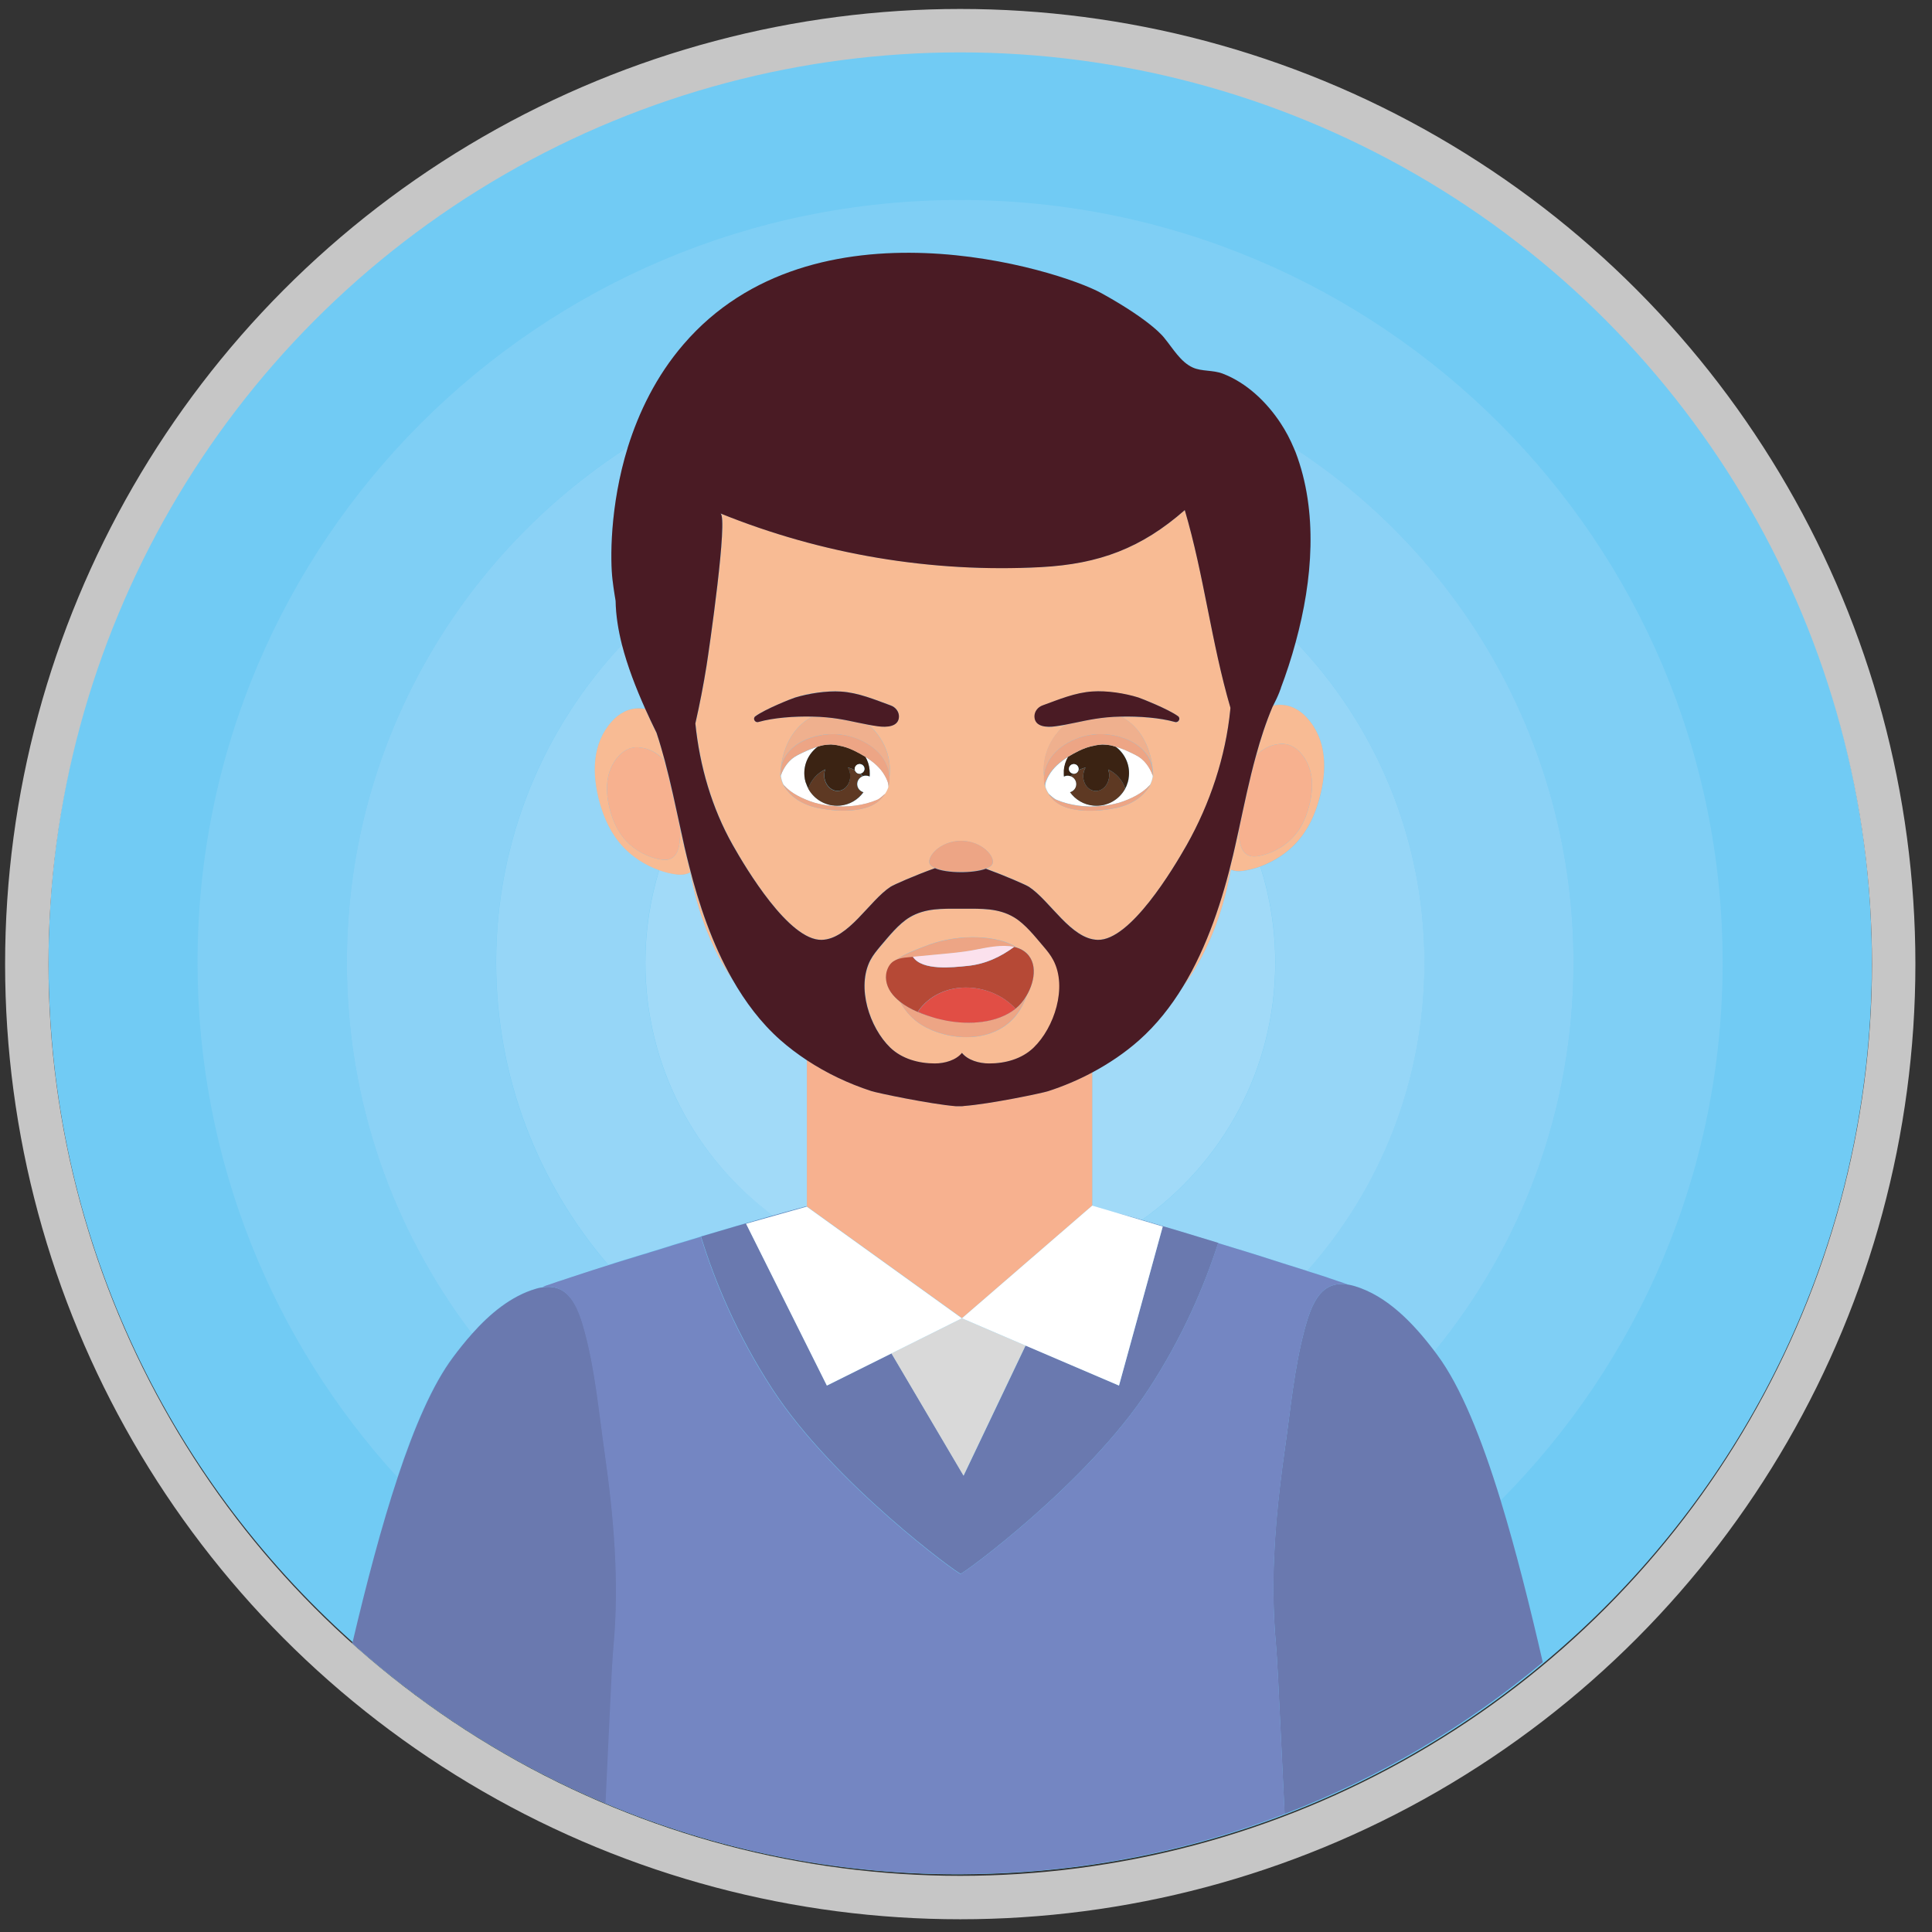 <svg width="89" height="89" viewBox="0 0 89 89" fill="none" xmlns="http://www.w3.org/2000/svg">
<rect x="0" y="0" width="89" height="89" fill="#333333" stroke="none"/>
<g id="Group 6356643">
<g id="Group">
<path id="Vector" d="M44.233 2.343C21.039 2.343 2.235 21.147 2.235 44.341C2.235 56.779 7.645 67.951 16.233 75.642C16.228 75.662 16.223 75.677 16.218 75.697C19.658 78.765 23.603 81.275 27.914 83.086C32.908 85.185 38.392 86.343 44.154 86.343C44.168 86.343 44.188 86.343 44.203 86.343C44.213 86.343 44.223 86.343 44.233 86.343C44.465 86.343 44.693 86.338 44.926 86.333C45 86.333 45.079 86.333 45.153 86.328C67.922 85.838 86.23 67.228 86.23 44.341C86.23 21.147 67.427 2.343 44.233 2.343Z" fill="#71CBF4"/>
<g id="Group_2">
<path id="Vector_2" d="M21.742 61.437C18.128 56.69 15.98 50.765 15.98 44.341C15.98 34.377 21.143 25.616 28.933 20.583C29.433 18.989 30.235 17.321 31.497 15.851C37.496 8.887 48.772 12.406 50.746 13.495C53.137 14.816 53.657 15.574 53.657 15.574C54.033 16.029 54.394 16.668 54.954 16.92C55.364 17.103 55.884 17.029 56.335 17.202C57.438 17.623 58.364 18.509 59.002 19.484C59.245 19.85 59.448 20.241 59.616 20.642C67.362 25.681 72.485 34.412 72.485 44.341C72.485 51.137 70.085 57.373 66.085 62.249C66.125 62.298 66.165 62.347 66.199 62.402C67.283 63.857 68.253 66.263 69.129 69.119C75.45 62.768 79.355 54.012 79.355 44.341C79.355 24.943 63.63 9.213 44.228 9.213C24.83 9.213 9.1 24.938 9.1 44.341C9.1 53.478 12.59 61.798 18.302 68.045C19.074 65.718 19.92 63.773 20.846 62.526C21.128 62.164 21.42 61.793 21.742 61.437Z" fill="#7FCFF5"/>
<path id="Vector_3" d="M22.85 44.341C22.85 38.678 25.053 33.526 28.651 29.705C28.478 29.017 28.369 28.339 28.359 27.685C28.359 27.685 28.27 27.175 28.216 26.71C28.112 25.849 28.077 23.335 28.933 20.593C21.143 25.616 15.98 34.377 15.98 44.341C15.98 50.765 18.128 56.69 21.742 61.437C22.558 60.521 23.534 59.7 24.687 59.363C24.815 59.323 24.934 59.303 25.048 59.289V59.274C25.048 59.274 25.048 59.274 25.053 59.274C25.053 59.274 25.058 59.269 25.063 59.269C25.068 59.269 25.073 59.264 25.083 59.259C25.088 59.259 25.093 59.254 25.098 59.254C25.107 59.249 25.122 59.244 25.132 59.239C25.137 59.239 25.142 59.234 25.147 59.234C25.162 59.229 25.182 59.219 25.201 59.214C25.206 59.214 25.211 59.209 25.216 59.209C25.241 59.2 25.261 59.195 25.291 59.185H25.296C25.39 59.15 25.503 59.111 25.642 59.066C25.647 59.066 25.652 59.061 25.652 59.061C25.692 59.046 25.731 59.036 25.771 59.021C25.785 59.016 25.805 59.011 25.82 59.007C25.86 58.992 25.899 58.982 25.944 58.967C25.964 58.962 25.983 58.952 26.003 58.947C26.048 58.932 26.087 58.917 26.132 58.903C26.157 58.893 26.186 58.888 26.211 58.878C26.256 58.863 26.295 58.848 26.34 58.833C26.37 58.823 26.399 58.813 26.434 58.804C26.503 58.779 26.573 58.759 26.647 58.734C26.696 58.719 26.746 58.705 26.795 58.685C26.84 58.67 26.884 58.655 26.929 58.64C26.964 58.63 27.003 58.615 27.038 58.606C27.087 58.591 27.137 58.571 27.191 58.556C27.236 58.541 27.28 58.526 27.325 58.512C27.369 58.497 27.419 58.482 27.468 58.467C27.508 58.452 27.553 58.442 27.592 58.427C27.651 58.408 27.716 58.388 27.78 58.368C27.8 58.363 27.82 58.358 27.84 58.348C27.904 58.328 27.968 58.309 28.033 58.289C24.801 54.537 22.85 49.667 22.85 44.341Z" fill="#8BD2F6"/>
<path id="Vector_4" d="M66.085 62.249C70.085 57.373 72.485 51.137 72.485 44.341C72.485 34.412 67.362 25.681 59.616 20.642C59.641 20.701 59.666 20.761 59.691 20.82C60.735 23.557 60.477 26.71 59.695 29.576C63.363 33.412 65.615 38.614 65.615 44.346C65.615 49.795 63.576 54.77 60.215 58.546C60.25 58.556 60.284 58.571 60.319 58.581C60.403 58.611 60.487 58.635 60.572 58.66C60.616 58.675 60.656 58.69 60.7 58.7C60.75 58.715 60.799 58.734 60.849 58.749C60.918 58.774 60.987 58.794 61.052 58.814C61.096 58.828 61.141 58.843 61.18 58.858C61.225 58.873 61.269 58.888 61.309 58.903C61.349 58.917 61.388 58.927 61.428 58.942C61.477 58.957 61.527 58.977 61.571 58.992C61.616 59.007 61.66 59.021 61.7 59.036C61.72 59.041 61.745 59.051 61.764 59.056C61.819 59.076 61.873 59.096 61.923 59.111C61.938 59.115 61.947 59.12 61.962 59.125C62.012 59.145 62.061 59.16 62.101 59.175C62.19 59.19 62.284 59.209 62.388 59.239C63.917 59.69 65.14 61.001 66.085 62.249Z" fill="#8BD2F6"/>
<path id="Vector_5" d="M59.695 29.576C59.492 30.314 59.26 31.031 59.002 31.714C59.007 31.704 59.017 31.695 59.022 31.685C59.007 31.709 58.998 31.734 58.988 31.759C58.973 31.798 58.958 31.843 58.943 31.883C58.859 32.095 58.76 32.298 58.656 32.501C58.72 32.491 58.785 32.481 58.849 32.477C59.443 32.427 59.903 32.729 60.205 33.061C61.136 34.085 61.146 35.496 60.774 36.827C60.576 37.525 60.275 38.233 59.695 38.857C59.28 39.297 58.706 39.688 58.062 39.921C58.508 41.316 58.75 42.801 58.75 44.346C58.75 49.246 56.32 53.577 52.598 56.205C53.756 56.542 54.964 56.908 56.127 57.264C56.211 57.289 56.295 57.319 56.384 57.343C56.488 57.373 56.592 57.408 56.696 57.438C56.79 57.467 56.884 57.497 56.983 57.527C57.097 57.561 57.211 57.596 57.325 57.63C57.409 57.655 57.488 57.68 57.567 57.705C57.755 57.764 57.943 57.824 58.121 57.878C58.126 57.878 58.126 57.878 58.131 57.883C58.433 57.977 58.725 58.071 59.002 58.16C59.022 58.165 59.042 58.175 59.062 58.18C59.191 58.219 59.314 58.259 59.438 58.299C59.468 58.309 59.492 58.319 59.522 58.323C59.621 58.353 59.715 58.383 59.804 58.413C59.849 58.427 59.888 58.437 59.928 58.452C60.012 58.482 60.096 58.507 60.181 58.531C60.195 58.536 60.21 58.541 60.22 58.546C63.581 54.77 65.62 49.795 65.62 44.346C65.615 38.614 63.363 33.412 59.695 29.576Z" fill="#96D6F7"/>
<path id="Vector_6" d="M29.725 44.341C29.725 42.856 29.948 41.43 30.364 40.079C29.711 39.846 29.131 39.45 28.716 39.01C28.137 38.391 27.83 37.679 27.637 36.981C27.261 35.649 27.27 34.239 28.206 33.214C28.508 32.882 28.968 32.585 29.562 32.63C29.622 32.635 29.676 32.645 29.73 32.65C29.295 31.685 28.909 30.685 28.656 29.695C25.063 33.521 22.855 38.669 22.855 44.331C22.855 49.657 24.805 54.527 28.023 58.269C28.043 58.264 28.067 58.254 28.087 58.249C28.176 58.219 28.27 58.19 28.364 58.16C28.434 58.14 28.498 58.115 28.567 58.096C28.617 58.081 28.666 58.066 28.716 58.051C28.79 58.026 28.864 58.007 28.938 57.982C28.983 57.967 29.027 57.952 29.072 57.942C29.206 57.903 29.334 57.858 29.473 57.819C29.527 57.804 29.582 57.784 29.636 57.769C29.715 57.744 29.79 57.72 29.869 57.7C29.919 57.685 29.973 57.67 30.022 57.65C30.146 57.611 30.275 57.571 30.399 57.536C30.468 57.517 30.532 57.497 30.602 57.472C30.676 57.447 30.75 57.428 30.824 57.403C30.893 57.383 30.958 57.363 31.027 57.339C31.096 57.319 31.166 57.294 31.24 57.274C31.364 57.234 31.492 57.195 31.621 57.16C31.676 57.145 31.73 57.131 31.779 57.111C31.874 57.081 31.968 57.051 32.062 57.027C32.116 57.012 32.17 56.992 32.225 56.977C32.25 56.967 32.275 56.962 32.299 56.952C33.413 56.621 34.541 56.289 35.606 55.987C32.037 53.354 29.725 49.117 29.725 44.341Z" fill="#96D6F7"/>
<path id="Vector_7" d="M56.696 40.069C56.384 41.792 55.81 43.46 54.855 44.94C54.741 45.113 54.622 45.281 54.498 45.44C53.939 46.36 53.271 47.207 52.474 47.914C51.821 48.493 51.093 48.983 50.316 49.399V55.537L51.355 55.849C51.756 55.962 52.172 56.081 52.593 56.205C56.315 53.577 58.745 49.251 58.745 44.346C58.745 42.801 58.503 41.317 58.057 39.921C57.795 40.015 57.523 40.089 57.245 40.124C57.023 40.153 56.844 40.129 56.696 40.069Z" fill="#A1DAF8"/>
<path id="Vector_8" d="M35.947 47.91C35.051 47.118 34.324 46.148 33.725 45.093C33.69 45.039 33.65 44.989 33.616 44.93C32.685 43.485 32.111 41.861 31.799 40.183C31.641 40.272 31.433 40.312 31.166 40.277C30.893 40.243 30.626 40.168 30.369 40.079C29.958 41.425 29.73 42.856 29.73 44.341C29.73 49.117 32.042 53.354 35.601 55.997C36.145 55.844 36.675 55.695 37.17 55.562C37.17 53.319 37.17 51.077 37.17 48.835C36.739 48.558 36.328 48.251 35.947 47.91Z" fill="#A1DAF8"/>
<path id="Vector_9" d="M27.83 58.343C27.914 58.319 27.998 58.289 28.087 58.264C28.067 58.269 28.043 58.279 28.023 58.284C27.958 58.304 27.894 58.324 27.83 58.343Z" fill="#6A79AF"/>
<path id="Vector_10" d="M51.355 55.844L53.563 56.502L51.548 63.827L47.247 61.981L44.391 67.975L41.07 62.343L38.095 63.827L34.373 56.373L37.17 55.581C37.17 55.576 37.17 55.566 37.17 55.562C36.675 55.695 36.145 55.844 35.601 55.997C34.536 56.299 33.408 56.631 32.294 56.962C32.933 59.031 33.947 61.471 35.586 63.991C38.417 68.337 44.183 72.539 44.253 72.494C44.322 72.539 50.088 68.337 52.919 63.991C54.483 61.59 55.478 59.259 56.122 57.254C54.959 56.898 53.751 56.532 52.593 56.195C52.167 56.076 51.756 55.958 51.355 55.844Z" fill="#6A79AF"/>
<path id="Vector_11" d="M28.216 76.875C28.241 76.419 28.265 76.073 28.285 75.865C28.567 72.856 28.295 69.831 27.869 66.852C27.607 65.02 27.444 63.164 26.963 61.373C26.657 60.224 26.236 59.15 25.053 59.294C24.939 59.309 24.82 59.328 24.692 59.368C23.538 59.705 22.563 60.526 21.747 61.442C21.43 61.798 21.133 62.169 20.866 62.531C19.935 63.778 19.094 65.718 18.322 68.049C17.569 70.316 16.881 72.945 16.243 75.647C16.238 75.667 16.233 75.682 16.228 75.702C19.668 78.77 23.613 81.28 27.924 83.091C28.038 80.755 28.132 78.543 28.206 77.152C28.206 77.048 28.211 76.959 28.216 76.875Z" fill="#6A79AF"/>
<path id="Vector_12" d="M66.085 62.249C65.14 61.001 63.913 59.685 62.373 59.239C62.274 59.209 62.18 59.19 62.086 59.175C60.918 58.982 60.468 59.942 60.156 61.026C60.136 61.1 60.116 61.169 60.096 61.244C59.616 63.035 59.453 64.892 59.191 66.723C58.869 68.96 58.636 71.217 58.661 73.479C58.666 73.855 58.676 74.232 58.696 74.608C58.715 74.984 58.74 75.36 58.775 75.736C58.8 76.018 58.834 76.538 58.869 77.231C58.874 77.325 58.879 77.424 58.884 77.528C58.963 79.052 59.062 81.27 59.176 83.562C63.536 81.889 67.546 79.518 71.07 76.573C70.471 73.969 69.827 71.4 69.129 69.119C68.253 66.263 67.283 63.852 66.199 62.402C66.165 62.352 66.125 62.298 66.085 62.249Z" fill="#6A79AF"/>
<path id="Vector_13" d="M57.864 34.798C57.869 34.793 57.874 34.788 57.879 34.783C58.156 34.506 58.517 34.303 58.978 34.268C59.379 34.234 59.695 34.442 59.898 34.664C60.532 35.357 60.537 36.312 60.284 37.213C60.151 37.684 59.948 38.169 59.552 38.584C59.161 39.005 58.552 39.356 57.894 39.446C57.171 39.54 57.097 38.807 57.077 38.451C57.072 38.377 57.072 38.302 57.067 38.228C57.013 38.49 56.953 38.748 56.894 39.01C56.864 39.139 56.834 39.267 56.805 39.396C56.33 41.411 55.627 43.584 54.503 45.435C54.627 45.271 54.746 45.108 54.859 44.935C55.81 43.455 56.389 41.787 56.701 40.064C56.849 40.124 57.023 40.148 57.245 40.119C57.522 40.079 57.795 40.01 58.057 39.916C58.705 39.678 59.28 39.292 59.69 38.852C60.27 38.233 60.576 37.52 60.769 36.822C61.146 35.491 61.136 34.08 60.2 33.056C59.898 32.724 59.438 32.427 58.844 32.472C58.78 32.477 58.715 32.486 58.651 32.496C58.641 32.516 58.631 32.536 58.621 32.556C58.314 33.288 58.072 34.041 57.864 34.798Z" fill="#F8BB94"/>
<path id="Vector_14" d="M57.894 39.446C58.552 39.356 59.156 39.005 59.552 38.584C59.943 38.164 60.151 37.684 60.284 37.213C60.537 36.312 60.532 35.357 59.898 34.664C59.695 34.441 59.384 34.239 58.978 34.268C58.512 34.308 58.151 34.511 57.879 34.783C57.874 34.788 57.869 34.793 57.864 34.798C57.552 35.926 57.315 37.08 57.067 38.228C57.072 38.302 57.072 38.377 57.077 38.451C57.097 38.807 57.171 39.54 57.894 39.446Z" fill="#F7B18F"/>
<path id="Vector_15" d="M31.794 40.188C32.111 41.866 32.68 43.495 33.611 44.935C33.645 44.989 33.685 45.044 33.72 45.098C32.804 43.485 32.185 41.663 31.745 39.926C31.666 39.619 31.591 39.312 31.522 39.01C31.458 38.733 31.398 38.451 31.339 38.174C31.334 38.317 31.329 38.466 31.324 38.609C31.304 38.965 31.225 39.703 30.507 39.604C29.849 39.515 29.245 39.163 28.849 38.743C28.458 38.322 28.25 37.842 28.117 37.372C27.864 36.471 27.869 35.516 28.503 34.823C28.706 34.6 29.017 34.397 29.423 34.427C29.889 34.466 30.25 34.669 30.522 34.941C30.562 34.981 30.591 35.021 30.626 35.06C30.512 34.62 30.384 34.189 30.24 33.758C30.062 33.397 29.889 33.031 29.72 32.655C29.666 32.645 29.611 32.64 29.552 32.635C28.958 32.586 28.498 32.887 28.196 33.219C27.265 34.244 27.256 35.654 27.627 36.986C27.825 37.684 28.127 38.391 28.706 39.015C29.122 39.461 29.701 39.852 30.354 40.084C30.611 40.178 30.879 40.248 31.151 40.282C31.423 40.317 31.631 40.277 31.794 40.188Z" fill="#F8BB94"/>
<path id="Vector_16" d="M29.423 34.427C29.023 34.392 28.706 34.6 28.503 34.823C27.869 35.516 27.864 36.471 28.117 37.372C28.25 37.842 28.453 38.327 28.849 38.743C29.24 39.164 29.849 39.515 30.507 39.604C31.23 39.698 31.304 38.966 31.324 38.609C31.334 38.466 31.339 38.317 31.339 38.174C31.116 37.134 30.893 36.09 30.621 35.06C30.587 35.021 30.552 34.981 30.517 34.941C30.245 34.669 29.884 34.466 29.423 34.427Z" fill="#F7B18F"/>
<path id="Vector_17" d="M37.848 43.291C39.085 43.267 40.045 41.485 41.025 40.846C41.164 40.757 42.144 40.322 43.07 39.99C42.956 39.941 42.872 39.881 42.832 39.812C42.669 39.495 43.287 38.738 44.272 38.738C45.257 38.738 45.876 39.495 45.713 39.812C45.668 39.896 45.564 39.96 45.421 40.015C46.326 40.342 47.262 40.757 47.401 40.846C48.38 41.485 49.341 43.267 50.578 43.291C52.078 43.321 54.048 40.025 54.672 38.921C55.745 37.03 56.468 34.857 56.681 32.67C56.681 32.645 56.686 32.625 56.686 32.6C55.805 29.591 55.468 26.497 54.582 23.493C52.593 25.24 50.647 25.978 47.955 26.121C42.931 26.389 37.853 25.537 33.19 23.646C33.561 23.795 32.656 30.007 32.552 30.665C32.413 31.536 32.24 32.432 32.037 33.323C32.24 35.278 32.794 37.213 33.759 38.921C34.378 40.025 36.348 43.321 37.848 43.291ZM48.029 32.501C48.776 32.229 49.529 31.907 50.336 31.858C50.994 31.818 51.811 31.942 52.444 32.135C52.608 32.185 53.82 32.665 54.271 32.996C54.409 33.095 54.295 33.308 54.132 33.264C53.429 33.066 52.469 32.996 51.642 33.016C51.667 33.026 51.692 33.036 51.712 33.051C52.558 33.521 52.998 34.452 53.097 35.387C53.102 35.427 53.102 35.461 53.107 35.486C53.122 35.59 53.122 35.689 53.122 35.768C53.117 35.753 53.112 35.738 53.107 35.724C53.093 35.877 53.048 36.026 52.974 36.164C52.984 36.154 52.994 36.144 53.004 36.134C52.959 36.214 52.89 36.327 52.791 36.446C52.187 37.174 51.241 37.273 50.736 37.322C50.435 37.352 49.133 37.456 48.539 36.857C48.494 36.807 48.296 36.605 48.311 36.585C48.311 36.585 48.316 36.585 48.326 36.59C48.252 36.491 48.197 36.382 48.158 36.263C48.158 36.273 48.158 36.278 48.163 36.288C48.158 36.278 48.158 36.263 48.153 36.253C48.148 36.243 48.148 36.233 48.148 36.228C48.103 36.08 48.089 35.936 48.098 35.798C48.059 35.437 48.093 35.07 48.192 34.724C48.346 34.204 48.658 33.744 49.064 33.392C48.93 33.417 48.786 33.442 48.633 33.462C48.227 33.521 47.683 33.486 47.663 33.031C47.648 32.788 47.811 32.581 48.029 32.501ZM34.799 32.991C35.249 32.665 36.462 32.185 36.625 32.13C37.259 31.932 38.075 31.808 38.734 31.853C39.535 31.902 40.293 32.224 41.04 32.496C41.263 32.576 41.421 32.788 41.411 33.021C41.392 33.481 40.852 33.511 40.441 33.452C40.288 33.432 40.149 33.407 40.011 33.382C40.417 33.734 40.728 34.194 40.882 34.714C40.986 35.06 41.016 35.427 40.976 35.788C40.986 35.931 40.971 36.07 40.926 36.218C40.921 36.228 40.921 36.238 40.916 36.248C40.911 36.258 40.911 36.273 40.907 36.283C40.911 36.273 40.911 36.268 40.911 36.258C40.872 36.377 40.818 36.486 40.743 36.585C40.748 36.58 40.753 36.58 40.758 36.58C40.773 36.595 40.58 36.803 40.53 36.852C39.937 37.451 38.635 37.347 38.333 37.317C37.823 37.263 36.883 37.169 36.279 36.441C36.18 36.322 36.11 36.209 36.066 36.129C36.076 36.139 36.086 36.149 36.096 36.159C36.021 36.02 35.977 35.872 35.962 35.719C35.957 35.733 35.952 35.748 35.947 35.763C35.942 35.684 35.947 35.585 35.962 35.481C35.962 35.456 35.967 35.422 35.972 35.382C36.071 34.447 36.511 33.516 37.358 33.046C37.383 33.031 37.402 33.026 37.427 33.011C36.6 32.991 35.635 33.061 34.937 33.259C34.774 33.308 34.66 33.09 34.799 32.991Z" fill="#F8BB94"/>
<path id="Vector_18" d="M45.713 39.807C45.876 39.49 45.257 38.733 44.272 38.733C43.287 38.733 42.669 39.49 42.832 39.807C42.867 39.876 42.956 39.936 43.07 39.985C43.604 40.223 44.837 40.228 45.416 40.01C45.559 39.96 45.668 39.891 45.713 39.807Z" fill="#EDA585"/>
<path id="Vector_19" d="M48.069 43.593C47.678 43.138 47.237 42.574 46.722 42.262C46 41.831 45.208 41.866 44.421 41.866C44.386 41.866 44.352 41.866 44.317 41.866C44.282 41.866 44.248 41.866 44.213 41.866C43.426 41.866 42.634 41.831 41.911 42.262C41.392 42.574 40.956 43.138 40.565 43.593C40.397 43.791 40.228 43.994 40.105 44.232C39.451 45.479 40.07 47.35 41.02 48.266C41.565 48.791 42.337 48.998 43.075 48.993C43.525 48.993 44.05 48.845 44.322 48.508C44.594 48.845 45.114 48.993 45.569 48.993C46.312 48.993 47.079 48.786 47.623 48.266C48.574 47.35 49.192 45.484 48.539 44.232C48.405 43.994 48.237 43.791 48.069 43.593ZM47.292 45.87C47.198 46.152 47.069 46.42 46.906 46.652C45.96 47.994 44.03 48.018 42.693 47.35C42.164 47.083 41.738 46.667 41.471 46.152C41.307 46.024 41.164 45.875 41.045 45.707C40.822 45.38 40.743 44.974 40.912 44.603C40.996 44.415 41.12 44.301 41.268 44.232C41.634 43.945 42.184 43.757 42.584 43.598C43.268 43.321 44.035 43.178 44.772 43.173C45.356 43.168 46.267 43.252 46.831 43.648C46.91 43.673 46.985 43.697 47.054 43.737C47.836 44.158 47.712 45.153 47.292 45.87Z" fill="#F8BB94"/>
<path id="Vector_20" d="M43.688 43.93C43.946 43.905 44.198 43.876 44.455 43.841C44.525 43.831 44.604 43.816 44.678 43.806C44.698 43.801 44.718 43.801 44.742 43.796C44.772 43.791 44.807 43.786 44.842 43.776C45.133 43.722 45.46 43.653 45.782 43.613C45.787 43.613 45.787 43.613 45.792 43.613C45.861 43.603 45.93 43.598 46 43.593C46.015 43.593 46.029 43.588 46.044 43.588C46.109 43.584 46.168 43.584 46.232 43.584C46.252 43.584 46.272 43.584 46.292 43.584C46.351 43.584 46.406 43.589 46.46 43.593C46.485 43.593 46.505 43.598 46.529 43.598C46.579 43.603 46.628 43.613 46.678 43.623C46.693 43.628 46.708 43.628 46.722 43.628C46.722 43.628 46.722 43.628 46.717 43.628C46.752 43.638 46.792 43.643 46.826 43.653C46.262 43.257 45.351 43.173 44.767 43.178C44.03 43.183 43.263 43.326 42.58 43.603C42.179 43.767 41.629 43.955 41.263 44.237C41.505 44.118 41.812 44.118 42.109 44.083C42.639 44.024 43.164 43.984 43.688 43.93Z" fill="#EDA585"/>
<path id="Vector_21" d="M46.802 46.454C45.94 47.142 44.663 47.217 43.575 47.009C43.555 47.004 43.53 46.999 43.51 46.994C43.456 46.984 43.401 46.974 43.347 46.959C43.273 46.939 43.198 46.925 43.124 46.905C42.58 46.756 41.941 46.524 41.466 46.147C41.733 46.662 42.159 47.083 42.688 47.345C44.03 48.018 45.96 47.989 46.901 46.647C47.064 46.415 47.198 46.147 47.287 45.865C47.153 46.108 46.98 46.311 46.802 46.454Z" fill="#EDA585"/>
<path id="Vector_22" d="M47.044 43.737C46.975 43.702 46.901 43.673 46.821 43.648C46.787 43.638 46.747 43.633 46.713 43.623C46.089 44.088 45.386 44.42 44.559 44.499C43.901 44.563 42.481 44.737 42.05 44.078L42.105 44.074C41.807 44.103 41.501 44.108 41.258 44.227C41.11 44.296 40.986 44.41 40.902 44.598C40.733 44.969 40.813 45.375 41.035 45.702C41.149 45.87 41.298 46.014 41.461 46.147C41.936 46.524 42.575 46.756 43.119 46.905C42.877 46.84 42.58 46.736 42.278 46.603C43.322 45.088 45.614 45.202 46.777 46.464C45.916 47.137 44.649 47.212 43.569 47.009C44.654 47.217 45.935 47.142 46.797 46.454C46.975 46.311 47.148 46.103 47.287 45.87C47.712 45.153 47.836 44.158 47.044 43.737Z" fill="#B64936"/>
<path id="Vector_23" d="M44.837 43.772C45.129 43.717 45.455 43.648 45.777 43.608C45.455 43.648 45.134 43.717 44.837 43.772Z" fill="#B64936"/>
<path id="Vector_24" d="M46.678 43.613C46.628 43.603 46.579 43.593 46.529 43.589C46.505 43.584 46.485 43.584 46.46 43.584C46.406 43.579 46.351 43.574 46.292 43.574C46.272 43.574 46.252 43.574 46.232 43.574C46.173 43.574 46.109 43.574 46.044 43.579C46.029 43.579 46.015 43.579 46 43.584C45.931 43.589 45.861 43.593 45.792 43.603C45.787 43.603 45.787 43.603 45.782 43.603C45.46 43.643 45.134 43.712 44.842 43.767C44.807 43.772 44.777 43.782 44.743 43.786C44.723 43.791 44.703 43.791 44.678 43.796C44.599 43.811 44.525 43.821 44.456 43.831C44.203 43.866 43.946 43.895 43.688 43.92C43.164 43.974 42.639 44.014 42.109 44.069L42.055 44.074C42.486 44.727 43.906 44.559 44.564 44.494C45.391 44.41 46.089 44.083 46.718 43.618C46.718 43.618 46.718 43.618 46.722 43.618C46.708 43.618 46.693 43.618 46.678 43.613Z" fill="#FBE1ED"/>
<path id="Vector_25" d="M43.51 46.999C43.53 47.004 43.555 47.009 43.574 47.014C44.654 47.217 45.921 47.142 46.782 46.469C45.624 45.202 43.327 45.088 42.283 46.608C42.584 46.741 42.882 46.84 43.124 46.91C43.198 46.929 43.273 46.949 43.347 46.964C43.401 46.974 43.456 46.989 43.51 46.999Z" fill="#E14E45"/>
<path id="Vector_26" d="M41.065 62.347L44.386 67.98L47.242 61.986L44.312 60.729L41.065 62.347Z" fill="#D9D9D9"/>
<path id="Vector_27" d="M50.316 55.537V49.399C49.667 49.746 48.984 50.033 48.286 50.261C48.014 50.35 45.609 50.855 44.406 50.944C44.347 50.959 44.282 50.959 44.213 50.953C44.144 50.953 44.074 50.959 44.02 50.953C42.817 50.855 40.412 50.345 40.139 50.256C39.09 49.914 38.085 49.439 37.17 48.835C37.17 51.077 37.17 53.319 37.17 55.562C37.17 55.567 37.17 55.577 37.17 55.581L44.317 60.724L50.316 55.537Z" fill="#F7B18F"/>
<path id="Vector_28" d="M37.165 55.586L34.368 56.373L38.09 63.828L41.065 62.348L44.312 60.729L37.165 55.586Z" fill="white"/>
<path id="Vector_29" d="M44.312 60.729L47.242 61.986L51.548 63.828L53.563 56.502L51.355 55.844L50.316 55.537L44.312 60.729Z" fill="white"/>
<path id="Vector_30" d="M59.181 83.562C59.067 81.275 58.968 79.057 58.889 77.528C58.884 77.424 58.879 77.325 58.874 77.231C58.839 76.538 58.804 76.013 58.78 75.736C58.745 75.36 58.715 74.984 58.7 74.608C58.681 74.232 58.671 73.855 58.666 73.479C58.641 71.222 58.879 68.96 59.195 66.723C59.458 64.892 59.621 63.035 60.101 61.244C60.121 61.169 60.141 61.095 60.161 61.026C60.472 59.937 60.923 58.982 62.091 59.175C62.051 59.16 62.002 59.145 61.952 59.125C61.938 59.12 61.928 59.115 61.913 59.111C61.863 59.096 61.814 59.076 61.754 59.056C61.735 59.051 61.71 59.041 61.69 59.036C61.65 59.021 61.606 59.007 61.561 58.992C61.517 58.977 61.467 58.962 61.418 58.942C61.378 58.927 61.339 58.917 61.299 58.903C61.255 58.888 61.215 58.873 61.17 58.858C61.131 58.843 61.086 58.828 61.042 58.813C60.977 58.794 60.908 58.769 60.839 58.749C60.789 58.734 60.74 58.719 60.69 58.7C60.651 58.685 60.606 58.67 60.562 58.66C60.482 58.635 60.398 58.606 60.309 58.581C60.274 58.571 60.24 58.561 60.205 58.546C60.19 58.541 60.175 58.536 60.166 58.531C60.081 58.507 60.002 58.477 59.913 58.452C59.873 58.437 59.829 58.427 59.789 58.413C59.695 58.383 59.601 58.353 59.507 58.324C59.478 58.314 59.453 58.304 59.423 58.299C59.299 58.259 59.176 58.219 59.047 58.18C59.027 58.175 59.007 58.165 58.987 58.16C58.705 58.071 58.413 57.977 58.116 57.883C58.111 57.883 58.111 57.883 58.106 57.878C57.923 57.819 57.74 57.764 57.552 57.705C57.473 57.68 57.389 57.655 57.31 57.63C57.196 57.596 57.082 57.561 56.968 57.527C56.874 57.497 56.78 57.467 56.681 57.438C56.577 57.408 56.473 57.373 56.369 57.343C56.285 57.319 56.201 57.289 56.112 57.264C55.468 59.269 54.474 61.6 52.909 64.001C50.078 68.347 44.312 72.549 44.243 72.504C44.173 72.549 38.407 68.347 35.576 64.001C33.938 61.486 32.923 59.041 32.284 56.972C32.26 56.982 32.235 56.987 32.21 56.997C32.156 57.012 32.101 57.032 32.047 57.047C31.953 57.076 31.859 57.106 31.765 57.131C31.71 57.145 31.656 57.165 31.606 57.18C31.478 57.22 31.354 57.259 31.225 57.294C31.156 57.314 31.087 57.339 31.012 57.358C30.943 57.378 30.879 57.398 30.809 57.423C30.735 57.447 30.661 57.467 30.587 57.492C30.517 57.512 30.453 57.532 30.384 57.556C30.255 57.596 30.131 57.636 30.008 57.67C29.958 57.685 29.904 57.7 29.854 57.72C29.775 57.744 29.701 57.769 29.621 57.789C29.567 57.804 29.513 57.824 29.458 57.838C29.325 57.878 29.191 57.923 29.057 57.962C29.013 57.977 28.968 57.992 28.924 58.002C28.849 58.026 28.775 58.046 28.701 58.071C28.651 58.086 28.602 58.101 28.552 58.116C28.483 58.135 28.414 58.16 28.349 58.18C28.255 58.21 28.161 58.239 28.072 58.269C27.983 58.299 27.899 58.324 27.815 58.348C27.795 58.353 27.775 58.358 27.755 58.368C27.691 58.388 27.632 58.408 27.567 58.427C27.528 58.442 27.483 58.452 27.444 58.467C27.394 58.482 27.35 58.497 27.3 58.512C27.256 58.526 27.211 58.541 27.166 58.556C27.117 58.571 27.062 58.591 27.013 58.606C26.973 58.615 26.939 58.63 26.904 58.64C26.86 58.655 26.815 58.67 26.77 58.685C26.721 58.7 26.672 58.719 26.622 58.734C26.548 58.759 26.478 58.779 26.409 58.804C26.379 58.813 26.345 58.823 26.315 58.833C26.271 58.848 26.231 58.863 26.186 58.878C26.162 58.888 26.132 58.898 26.107 58.903C26.063 58.917 26.018 58.932 25.979 58.947C25.959 58.952 25.939 58.962 25.919 58.967C25.88 58.982 25.835 58.997 25.795 59.007C25.78 59.011 25.761 59.016 25.746 59.021C25.706 59.036 25.662 59.051 25.627 59.061C25.622 59.061 25.617 59.066 25.617 59.066C25.479 59.111 25.365 59.155 25.271 59.185H25.266C25.241 59.195 25.216 59.205 25.192 59.209C25.187 59.209 25.182 59.214 25.177 59.214C25.157 59.219 25.137 59.229 25.122 59.234C25.117 59.234 25.112 59.239 25.107 59.239C25.093 59.244 25.083 59.249 25.073 59.254C25.068 59.254 25.063 59.259 25.058 59.259C25.053 59.264 25.043 59.264 25.038 59.269C25.033 59.274 25.033 59.274 25.028 59.274V59.289C26.211 59.145 26.632 60.219 26.939 61.367C27.419 63.159 27.582 65.015 27.845 66.847C28.27 69.826 28.542 72.851 28.26 75.86C28.241 76.068 28.221 76.414 28.191 76.87C28.186 76.954 28.181 77.043 28.176 77.137C28.102 78.533 28.008 80.74 27.894 83.076C32.888 85.175 38.372 86.333 44.134 86.333C44.149 86.333 44.168 86.333 44.183 86.333C44.426 86.333 44.663 86.328 44.906 86.323C44.98 86.323 45.059 86.323 45.134 86.319C50.088 86.215 54.81 85.24 59.181 83.562Z" fill="#7486C2"/>
<path id="Vector_31" d="M28.216 26.705C28.27 27.171 28.359 27.68 28.359 27.68C28.369 28.334 28.478 29.017 28.651 29.7C28.904 30.685 29.29 31.685 29.725 32.655C29.894 33.031 30.067 33.397 30.245 33.758C30.389 34.189 30.512 34.625 30.631 35.06C30.903 36.085 31.121 37.129 31.349 38.174C31.408 38.451 31.473 38.733 31.532 39.01C31.601 39.312 31.676 39.619 31.755 39.926C32.195 41.663 32.814 43.484 33.73 45.098C34.329 46.152 35.056 47.123 35.952 47.914C36.333 48.251 36.744 48.558 37.17 48.84C38.085 49.444 39.09 49.919 40.139 50.261C40.412 50.35 42.817 50.855 44.02 50.959C44.079 50.959 44.144 50.959 44.213 50.959C44.282 50.959 44.352 50.963 44.406 50.949C45.609 50.859 48.014 50.355 48.286 50.266C48.989 50.038 49.667 49.751 50.316 49.404C51.093 48.989 51.821 48.498 52.474 47.919C53.271 47.212 53.939 46.365 54.498 45.445C55.627 43.589 56.325 41.42 56.8 39.406C56.83 39.277 56.859 39.149 56.889 39.02C56.948 38.763 57.003 38.5 57.062 38.238C57.31 37.09 57.547 35.936 57.859 34.808C58.067 34.046 58.309 33.298 58.616 32.571C58.626 32.551 58.636 32.531 58.646 32.511C58.75 32.308 58.849 32.105 58.933 31.892C58.948 31.853 58.963 31.808 58.978 31.769C58.988 31.744 59.002 31.719 59.012 31.695C59.007 31.704 58.998 31.714 58.992 31.724C59.25 31.041 59.487 30.323 59.685 29.586C60.468 26.725 60.725 23.567 59.681 20.83C59.656 20.771 59.631 20.711 59.606 20.652C59.438 20.251 59.235 19.86 58.992 19.494C58.354 18.524 57.428 17.633 56.325 17.212C55.874 17.039 55.355 17.118 54.944 16.93C54.384 16.677 54.023 16.039 53.647 15.584C53.647 15.584 53.127 14.826 50.737 13.505C48.762 12.411 37.481 8.892 31.488 15.861C30.22 17.331 29.424 19.004 28.924 20.593C28.077 23.33 28.112 25.844 28.216 26.705ZM47.613 48.261C47.069 48.786 46.297 48.993 45.559 48.989C45.109 48.989 44.584 48.84 44.312 48.503C44.04 48.84 43.52 48.989 43.065 48.989C42.322 48.989 41.555 48.781 41.011 48.261C40.06 47.345 39.441 45.479 40.095 44.227C40.219 43.994 40.387 43.791 40.555 43.589C40.946 43.133 41.387 42.569 41.901 42.257C42.624 41.826 43.416 41.861 44.203 41.861C44.238 41.861 44.272 41.861 44.307 41.861C44.342 41.861 44.376 41.861 44.411 41.861C45.198 41.861 45.99 41.826 46.712 42.257C47.232 42.569 47.668 43.133 48.059 43.589C48.227 43.786 48.395 43.989 48.519 44.227C49.182 45.479 48.564 47.345 47.613 48.261ZM32.547 30.67C32.651 30.017 33.556 23.805 33.185 23.651C37.848 25.542 42.926 26.393 47.95 26.126C50.642 25.983 52.588 25.245 54.578 23.498C55.464 26.497 55.8 29.591 56.681 32.605C56.681 32.63 56.676 32.65 56.676 32.675C56.463 34.862 55.736 37.03 54.667 38.926C54.043 40.025 52.073 43.326 50.573 43.296C49.336 43.272 48.376 41.49 47.396 40.851C47.257 40.762 46.322 40.351 45.416 40.02C44.832 40.238 43.604 40.233 43.07 39.995C42.144 40.327 41.169 40.757 41.025 40.851C40.045 41.49 39.085 43.272 37.848 43.296C36.348 43.326 34.378 40.03 33.754 38.926C32.789 37.218 32.23 35.283 32.032 33.328C32.235 32.437 32.408 31.541 32.547 30.67Z" fill="#4A1B24"/>
<path id="Vector_32" d="M49.054 33.387C48.648 33.739 48.336 34.199 48.183 34.719C48.079 35.065 48.049 35.431 48.089 35.793C48.099 35.669 48.118 35.55 48.158 35.422C48.445 34.456 49.514 33.937 50.351 33.838C51.326 33.724 52.583 34.11 52.984 35.031C53.053 35.189 53.088 35.337 53.103 35.476C53.103 35.451 53.098 35.422 53.093 35.377C52.994 34.442 52.553 33.511 51.707 33.041C51.682 33.026 51.662 33.021 51.638 33.006C51.41 33.011 51.192 33.021 50.994 33.041C50.227 33.12 49.727 33.264 49.054 33.387Z" fill="#EFB08E"/>
<path id="Vector_33" d="M52.588 34.956C52.434 34.828 52.251 34.744 51.875 34.57C51.875 34.57 51.647 34.471 51.395 34.397C51.806 34.699 52.053 35.199 52.009 35.743C52.004 35.798 51.999 35.847 51.989 35.897C51.989 35.907 51.984 35.917 51.984 35.926C51.974 35.966 51.964 36.006 51.954 36.045C51.949 36.055 51.949 36.065 51.944 36.07C51.93 36.11 51.92 36.149 51.905 36.184C51.9 36.194 51.9 36.199 51.895 36.209C51.88 36.248 51.86 36.283 51.84 36.322C51.84 36.322 51.84 36.322 51.84 36.327C51.563 36.837 51.004 37.164 50.385 37.114C49.93 37.075 49.544 36.837 49.296 36.496C49.45 36.451 49.569 36.322 49.583 36.154C49.598 35.976 49.489 35.818 49.331 35.758C49.296 35.743 49.262 35.733 49.227 35.733C49.153 35.728 49.084 35.743 49.019 35.773C49.014 35.738 49.014 35.704 49.014 35.669C49.014 35.659 49.014 35.649 49.014 35.639C49.014 35.59 49.014 35.535 49.019 35.481C49.039 35.253 49.108 35.045 49.217 34.862C49.034 34.976 48.861 35.1 48.702 35.248C48.554 35.387 48.425 35.541 48.326 35.714C48.247 35.852 48.123 36.09 48.163 36.258C48.203 36.377 48.257 36.486 48.331 36.585C48.376 36.614 48.529 36.778 48.673 36.842C49.286 37.105 50.059 37.203 50.722 37.124C51.009 37.109 51.291 37.05 51.563 36.976C51.836 36.892 52.103 36.783 52.35 36.644C52.593 36.511 52.786 36.367 52.974 36.159C53.048 36.021 53.093 35.872 53.108 35.719C52.949 35.298 52.717 35.065 52.588 34.956Z" fill="white"/>
<path id="Vector_34" d="M51.048 35.446C51.088 35.55 51.103 35.664 51.093 35.788C51.058 36.174 50.766 36.461 50.44 36.436C50.113 36.407 49.87 36.07 49.905 35.684C49.915 35.56 49.955 35.451 50.009 35.357C49.895 35.387 49.781 35.431 49.677 35.486C49.653 35.575 49.573 35.639 49.474 35.644C49.469 35.644 49.459 35.639 49.455 35.639C49.41 35.674 49.365 35.714 49.326 35.758C49.484 35.818 49.593 35.976 49.578 36.154C49.563 36.322 49.445 36.451 49.291 36.496C49.539 36.837 49.925 37.075 50.38 37.114C50.999 37.169 51.558 36.842 51.835 36.327C51.707 35.936 51.42 35.62 51.048 35.446Z" fill="#5E3923"/>
<path id="Vector_35" d="M49.004 35.639C49.004 35.649 49.004 35.659 49.004 35.669C49.004 35.704 49.009 35.738 49.009 35.773C49.073 35.743 49.143 35.724 49.217 35.733C49.252 35.738 49.286 35.748 49.321 35.758C49.361 35.719 49.405 35.679 49.45 35.639C49.336 35.63 49.247 35.541 49.242 35.427C49.237 35.303 49.336 35.204 49.459 35.199C49.583 35.194 49.682 35.293 49.687 35.417C49.687 35.441 49.682 35.461 49.677 35.486C49.781 35.427 49.89 35.387 50.009 35.357C49.955 35.451 49.915 35.565 49.905 35.684C49.87 36.07 50.108 36.407 50.44 36.436C50.766 36.466 51.058 36.174 51.093 35.788C51.103 35.664 51.083 35.55 51.048 35.446C51.42 35.62 51.707 35.941 51.835 36.327C51.835 36.327 51.835 36.327 51.835 36.322C51.855 36.288 51.87 36.248 51.89 36.209C51.895 36.199 51.895 36.194 51.9 36.184C51.914 36.144 51.929 36.11 51.939 36.07C51.944 36.06 51.944 36.05 51.949 36.045C51.959 36.006 51.969 35.966 51.979 35.926C51.979 35.917 51.984 35.907 51.984 35.897C51.994 35.847 51.999 35.793 52.004 35.743C52.053 35.199 51.801 34.699 51.39 34.397C51.311 34.372 51.227 34.348 51.147 34.333C51.024 34.308 50.905 34.308 50.781 34.298C50.657 34.313 50.544 34.313 50.42 34.348C50.172 34.387 49.93 34.476 49.697 34.59C49.529 34.674 49.361 34.763 49.202 34.862C49.093 35.045 49.024 35.258 49.004 35.481C49.004 35.535 49.004 35.585 49.004 35.639Z" fill="#3B2313"/>
<path id="Vector_36" d="M49.677 35.486C49.682 35.466 49.692 35.441 49.687 35.417C49.682 35.293 49.583 35.199 49.459 35.199C49.336 35.204 49.242 35.303 49.242 35.426C49.247 35.54 49.336 35.63 49.45 35.639C49.455 35.639 49.464 35.644 49.469 35.644C49.573 35.639 49.653 35.575 49.677 35.486Z" fill="white"/>
<path id="Vector_37" d="M50.351 33.838C49.514 33.937 48.445 34.456 48.158 35.422C48.118 35.55 48.099 35.674 48.089 35.793C48.079 35.936 48.094 36.075 48.138 36.224C48.143 36.233 48.143 36.243 48.143 36.248C48.148 36.258 48.148 36.273 48.153 36.283C48.148 36.273 48.148 36.268 48.148 36.258C48.103 36.085 48.232 35.847 48.311 35.714C48.41 35.54 48.544 35.382 48.688 35.248C48.846 35.1 49.019 34.976 49.202 34.862C49.366 34.763 49.529 34.674 49.697 34.59C49.93 34.476 50.172 34.392 50.42 34.348C50.544 34.313 50.662 34.313 50.781 34.298C50.905 34.303 51.024 34.308 51.148 34.333C51.227 34.348 51.311 34.372 51.39 34.397C51.642 34.471 51.87 34.57 51.87 34.57C52.241 34.739 52.429 34.828 52.583 34.956C52.712 35.065 52.944 35.298 53.093 35.719C53.098 35.733 53.103 35.748 53.108 35.763C53.112 35.684 53.108 35.585 53.093 35.481C53.078 35.342 53.043 35.189 52.974 35.036C52.583 34.11 51.326 33.724 50.351 33.838Z" fill="#EDA585"/>
<path id="Vector_38" d="M52.34 36.649C52.088 36.788 51.821 36.892 51.553 36.981C51.276 37.055 50.999 37.114 50.712 37.129C50.053 37.209 49.276 37.109 48.663 36.847C48.519 36.788 48.366 36.62 48.321 36.59C48.316 36.585 48.311 36.585 48.306 36.585C48.291 36.6 48.484 36.807 48.534 36.857C49.128 37.456 50.43 37.352 50.731 37.322C51.236 37.268 52.182 37.174 52.786 36.446C52.885 36.327 52.954 36.214 52.998 36.134C52.989 36.144 52.979 36.154 52.969 36.164C52.781 36.367 52.583 36.511 52.34 36.649Z" fill="#EDA585"/>
<path id="Vector_39" d="M48.623 33.457C48.777 33.437 48.915 33.412 49.054 33.387C49.727 33.264 50.227 33.12 50.994 33.046C51.192 33.026 51.41 33.016 51.638 33.011C52.464 32.991 53.429 33.061 54.127 33.259C54.291 33.303 54.404 33.09 54.266 32.991C53.815 32.665 52.603 32.185 52.439 32.13C51.806 31.932 50.989 31.808 50.331 31.853C49.529 31.902 48.772 32.224 48.024 32.496C47.801 32.576 47.643 32.788 47.653 33.021C47.673 33.486 48.217 33.516 48.623 33.457Z" fill="#4A1B24"/>
<path id="Vector_40" d="M37.427 33.011C37.402 33.021 37.377 33.031 37.358 33.046C36.511 33.516 36.071 34.447 35.972 35.382C35.967 35.426 35.967 35.456 35.962 35.481C35.977 35.342 36.011 35.189 36.081 35.031C36.482 34.11 37.739 33.719 38.714 33.838C39.55 33.937 40.62 34.456 40.907 35.422C40.946 35.55 40.966 35.674 40.976 35.793C41.016 35.431 40.981 35.065 40.882 34.719C40.728 34.199 40.417 33.739 40.011 33.387C39.338 33.264 38.838 33.12 38.071 33.046C37.877 33.026 37.655 33.016 37.427 33.011Z" fill="#EFB08E"/>
<path id="Vector_41" d="M40.753 35.714C40.654 35.54 40.52 35.382 40.377 35.248C40.219 35.1 40.045 34.976 39.862 34.862C39.971 35.045 40.04 35.258 40.06 35.481C40.065 35.535 40.065 35.585 40.065 35.639C40.065 35.649 40.065 35.659 40.065 35.674C40.065 35.709 40.06 35.743 40.06 35.773C39.996 35.743 39.926 35.724 39.852 35.733C39.818 35.738 39.783 35.748 39.748 35.758C39.59 35.818 39.481 35.976 39.496 36.154C39.511 36.322 39.63 36.451 39.783 36.496C39.535 36.837 39.15 37.075 38.694 37.114C38.075 37.169 37.516 36.842 37.239 36.327C37.239 36.327 37.239 36.327 37.239 36.322C37.219 36.288 37.204 36.258 37.189 36.223C37.184 36.214 37.179 36.199 37.175 36.189C37.16 36.154 37.15 36.12 37.135 36.085C37.13 36.075 37.125 36.06 37.12 36.05C37.11 36.016 37.1 35.976 37.09 35.936C37.086 35.926 37.086 35.912 37.081 35.902C37.071 35.852 37.066 35.798 37.061 35.748C37.011 35.204 37.264 34.704 37.675 34.402C37.422 34.476 37.194 34.575 37.194 34.575C36.823 34.743 36.635 34.833 36.482 34.961C36.353 35.07 36.12 35.303 35.972 35.724C35.987 35.877 36.031 36.026 36.105 36.164C36.294 36.372 36.487 36.516 36.729 36.649C36.981 36.788 37.249 36.892 37.521 36.981C37.798 37.055 38.075 37.114 38.362 37.129C39.021 37.208 39.798 37.109 40.412 36.847C40.555 36.788 40.709 36.619 40.753 36.59C40.827 36.491 40.882 36.382 40.921 36.263C40.961 36.09 40.832 35.852 40.753 35.714Z" fill="white"/>
<path id="Vector_42" d="M39.59 35.644C39.491 35.644 39.412 35.575 39.387 35.486C39.283 35.427 39.174 35.387 39.055 35.357C39.11 35.451 39.15 35.565 39.159 35.684C39.194 36.07 38.956 36.407 38.625 36.436C38.298 36.466 38.006 36.174 37.971 35.788C37.962 35.664 37.981 35.55 38.016 35.446C37.645 35.62 37.358 35.941 37.229 36.327C37.506 36.837 38.066 37.164 38.684 37.114C39.14 37.075 39.526 36.837 39.773 36.496C39.62 36.451 39.501 36.322 39.486 36.154C39.471 35.976 39.58 35.818 39.739 35.758C39.699 35.719 39.654 35.679 39.61 35.639C39.605 35.639 39.6 35.644 39.59 35.644Z" fill="#5E3923"/>
<path id="Vector_43" d="M40.055 35.773C40.06 35.738 40.06 35.704 40.06 35.674C40.06 35.704 40.055 35.738 40.055 35.773Z" fill="#5E3923"/>
<path id="Vector_44" d="M37.056 35.743C37.061 35.798 37.066 35.847 37.076 35.897C37.076 35.907 37.081 35.922 37.086 35.931C37.095 35.971 37.1 36.006 37.115 36.045C37.12 36.055 37.125 36.07 37.13 36.08C37.14 36.114 37.155 36.154 37.17 36.184C37.175 36.194 37.18 36.209 37.184 36.218C37.199 36.253 37.214 36.288 37.234 36.318C37.234 36.318 37.234 36.318 37.234 36.322C37.363 35.936 37.65 35.615 38.021 35.441C37.981 35.545 37.967 35.659 37.976 35.783C38.011 36.169 38.303 36.456 38.63 36.431C38.956 36.402 39.199 36.065 39.164 35.679C39.154 35.555 39.115 35.446 39.06 35.352C39.174 35.382 39.288 35.427 39.392 35.481C39.387 35.461 39.377 35.437 39.382 35.412C39.387 35.288 39.486 35.194 39.61 35.194C39.734 35.199 39.828 35.298 39.828 35.422C39.823 35.535 39.734 35.624 39.62 35.634C39.664 35.669 39.709 35.709 39.748 35.753C39.783 35.738 39.818 35.728 39.852 35.728C39.927 35.724 39.996 35.738 40.06 35.768C40.065 35.733 40.065 35.704 40.065 35.669C40.065 35.659 40.065 35.649 40.065 35.634C40.065 35.585 40.065 35.531 40.06 35.476C40.04 35.248 39.971 35.041 39.862 34.857C39.699 34.758 39.536 34.669 39.367 34.585C39.135 34.471 38.897 34.387 38.645 34.343C38.521 34.308 38.402 34.308 38.283 34.293C38.16 34.298 38.041 34.303 37.917 34.328C37.838 34.343 37.754 34.367 37.675 34.392C37.259 34.699 37.011 35.199 37.056 35.743Z" fill="#3B2313"/>
<path id="Vector_45" d="M39.59 35.644C39.595 35.644 39.605 35.639 39.61 35.639C39.724 35.63 39.813 35.54 39.818 35.427C39.823 35.303 39.724 35.204 39.6 35.199C39.476 35.194 39.377 35.293 39.372 35.417C39.372 35.441 39.377 35.461 39.382 35.486C39.417 35.575 39.496 35.639 39.59 35.644Z" fill="white"/>
<path id="Vector_46" d="M38.719 33.838C37.744 33.724 36.487 34.11 36.086 35.031C36.016 35.189 35.982 35.342 35.967 35.481C35.957 35.585 35.952 35.684 35.952 35.763C35.957 35.748 35.962 35.733 35.967 35.719C36.12 35.298 36.348 35.065 36.477 34.956C36.63 34.828 36.813 34.743 37.189 34.57C37.189 34.57 37.417 34.471 37.669 34.397C37.749 34.372 37.833 34.348 37.912 34.333C38.036 34.308 38.155 34.308 38.278 34.298C38.402 34.313 38.516 34.313 38.64 34.348C38.887 34.387 39.13 34.476 39.362 34.59C39.531 34.674 39.699 34.763 39.857 34.862C40.04 34.976 40.214 35.1 40.372 35.248C40.52 35.387 40.649 35.54 40.748 35.714C40.827 35.852 40.956 36.09 40.911 36.258C40.911 36.268 40.911 36.273 40.907 36.283C40.911 36.273 40.911 36.258 40.916 36.248C40.921 36.238 40.921 36.228 40.926 36.218C40.971 36.07 40.986 35.931 40.976 35.788C40.966 35.664 40.946 35.545 40.907 35.417C40.624 34.456 39.555 33.937 38.719 33.838Z" fill="#EDA585"/>
<path id="Vector_47" d="M38.358 37.124C38.07 37.109 37.788 37.05 37.516 36.976C37.244 36.892 36.977 36.783 36.724 36.644C36.482 36.511 36.289 36.367 36.1 36.159C36.091 36.149 36.081 36.139 36.071 36.129C36.115 36.209 36.185 36.322 36.284 36.441C36.888 37.169 37.828 37.268 38.338 37.317C38.64 37.347 39.941 37.451 40.535 36.852C40.58 36.803 40.778 36.6 40.763 36.58C40.763 36.58 40.758 36.58 40.748 36.585C40.704 36.614 40.55 36.778 40.407 36.842C39.793 37.105 39.016 37.203 38.358 37.124Z" fill="#EDA585"/>
<path id="Vector_48" d="M34.937 33.259C35.64 33.061 36.6 32.991 37.427 33.011C37.655 33.016 37.873 33.026 38.07 33.046C38.838 33.115 39.337 33.264 40.011 33.387C40.144 33.412 40.288 33.437 40.441 33.457C40.847 33.516 41.392 33.481 41.411 33.026C41.421 32.788 41.258 32.581 41.04 32.501C40.293 32.229 39.541 31.907 38.734 31.858C38.075 31.818 37.259 31.942 36.625 32.135C36.462 32.184 35.249 32.665 34.799 32.996C34.66 33.09 34.774 33.308 34.937 33.259Z" fill="#4A1B24"/>
</g>
</g>
<circle id="Ellipse 188" cx="44.235" cy="44.413" r="43" stroke="#C6C6C6" stroke-width="2"/>
</g>
</svg>
